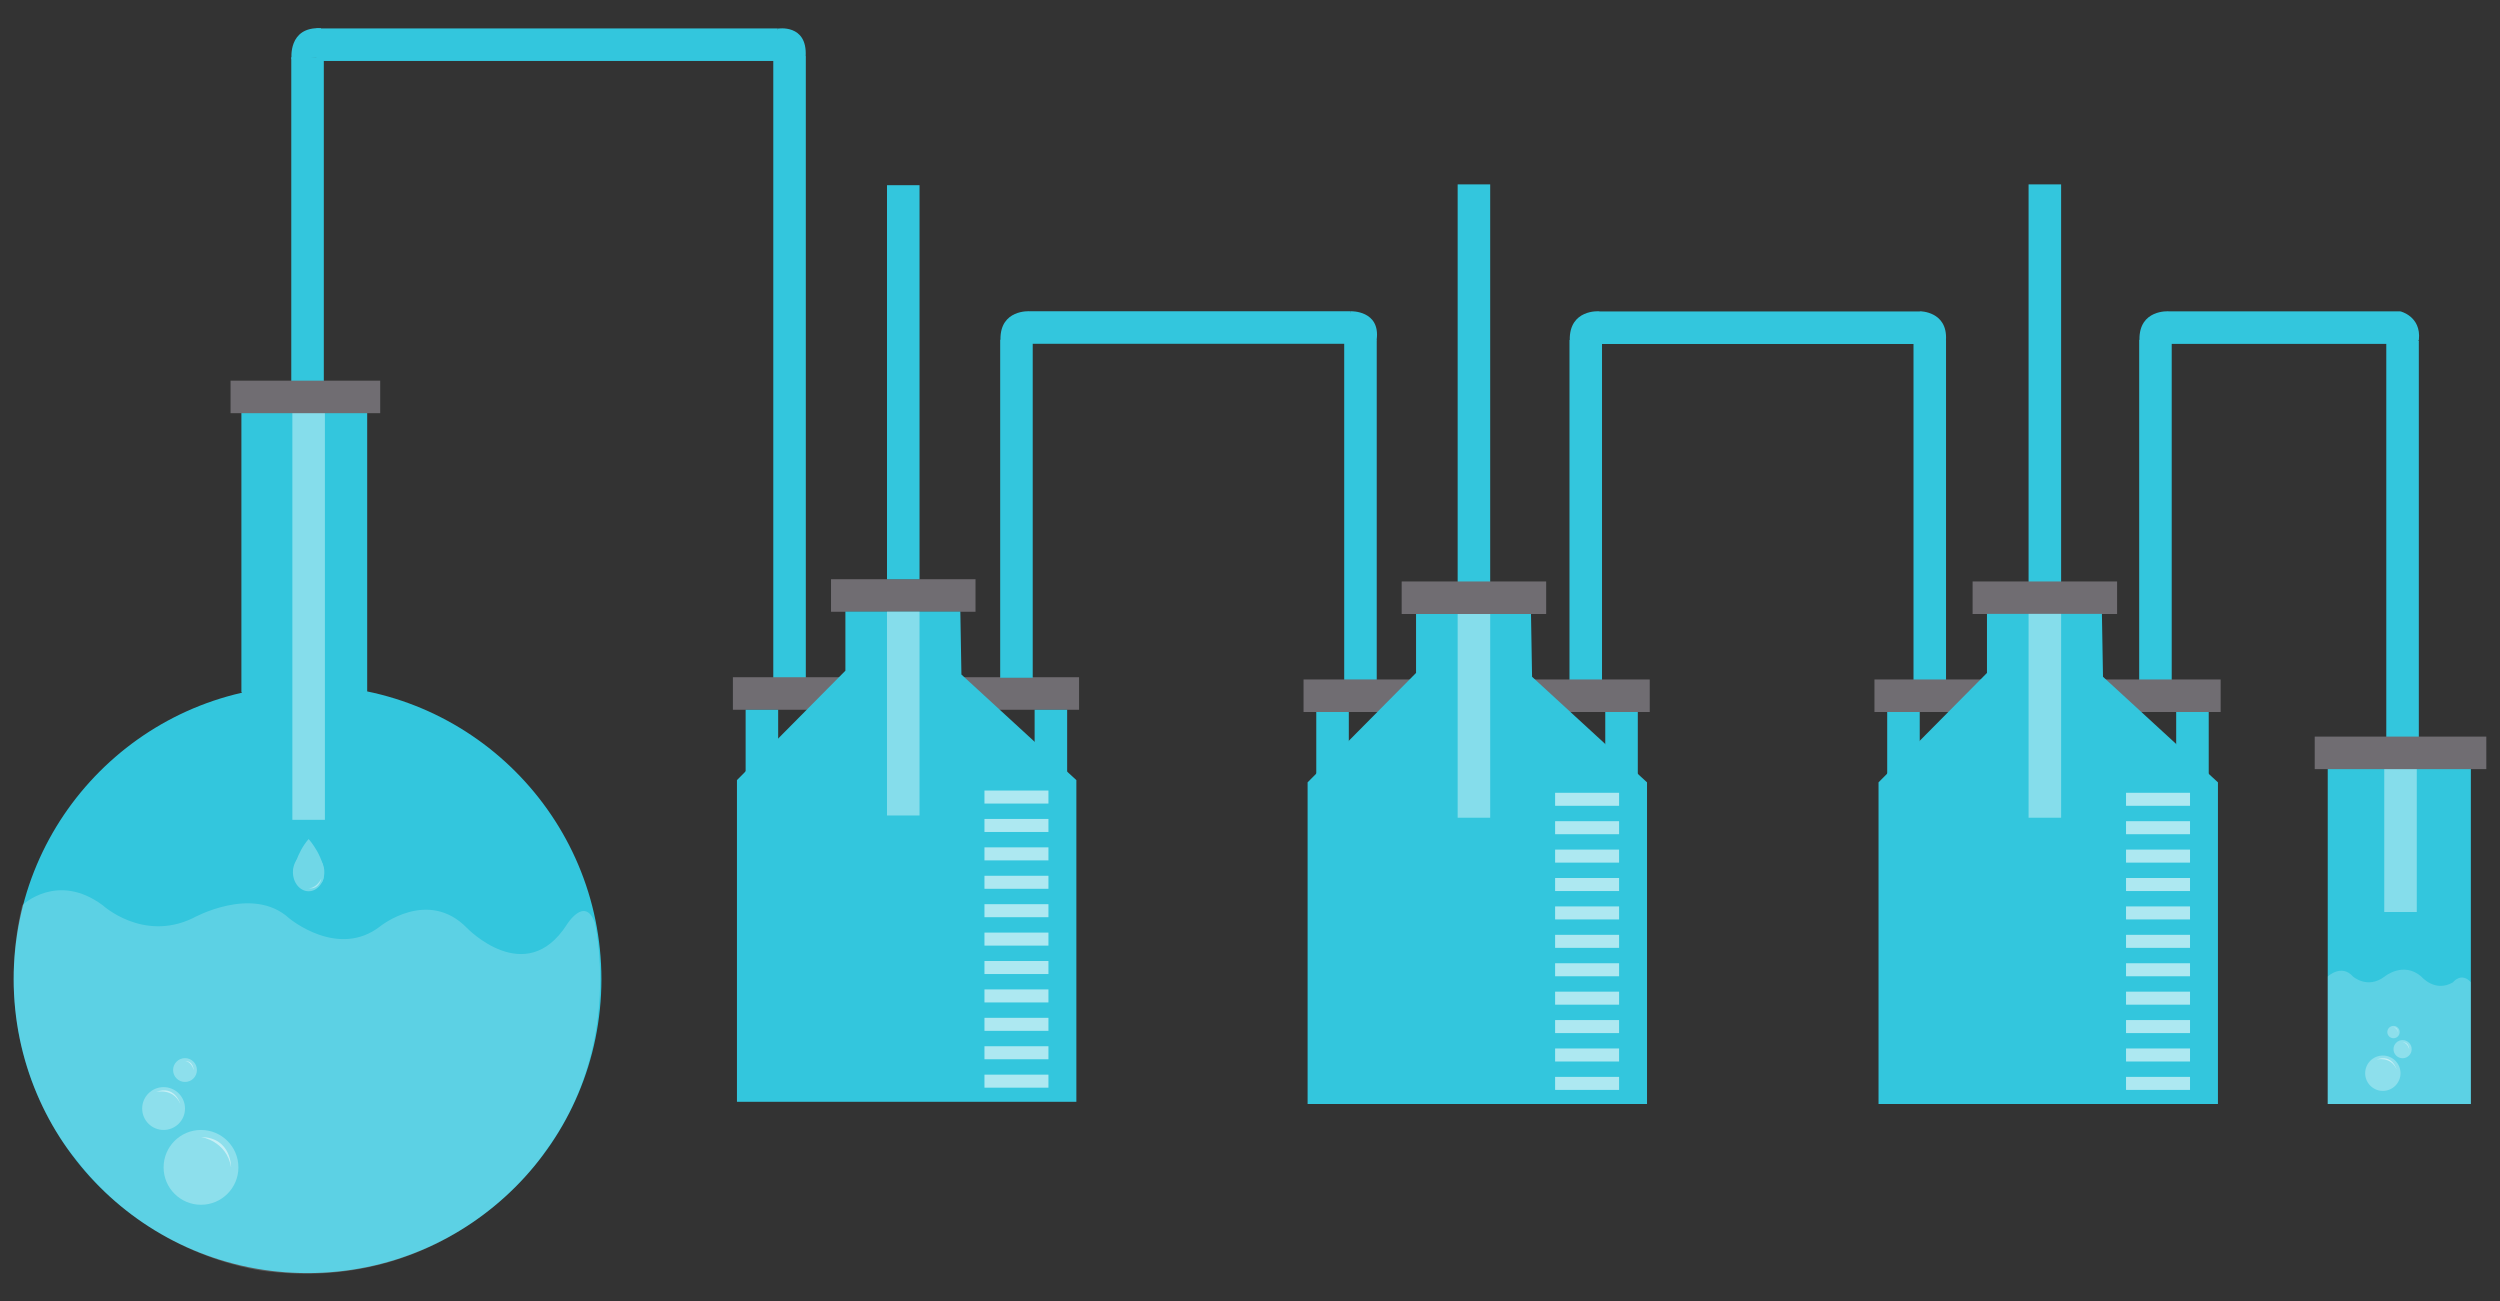 <?xml version="1.0" encoding="utf-8"?>
<!-- Generator: Adobe Illustrator 17.0.0, SVG Export Plug-In . SVG Version: 6.00 Build 0)  -->
<!DOCTYPE svg PUBLIC "-//W3C//DTD SVG 1.1//EN" "http://www.w3.org/Graphics/SVG/1.1/DTD/svg11.dtd">
<svg version="1.1" id="Layer_1" xmlns="http://www.w3.org/2000/svg" xmlns:xlink="http://www.w3.org/1999/xlink" x="0px" y="0px"
	 width="384.246px" height="200px" viewBox="0 0 384.246 200" enable-background="new 0 0 384.246 200" xml:space="preserve">
<rect x="0" y="0" width="384.246" height="200" fill="#333333" stroke="none"/>
<line fill="none" stroke="#33C6DD" stroke-width="5" stroke-miterlimit="10" x1="331.289" y1="104.763" x2="331.289" y2="52.235"/>
<g>
	<line fill="none" stroke="#33C6DD" stroke-width="5" stroke-miterlimit="10" x1="243.727" y1="105.027" x2="243.727" y2="52.264"/>
	<line fill="none" stroke="#33C6DD" stroke-width="5" stroke-miterlimit="10" x1="295.102" y1="50.37" x2="245.769" y2="50.37"/>
	<line fill="none" stroke="#33C6DD" stroke-width="5" stroke-miterlimit="10" x1="296.602" y1="52.264" x2="296.602" y2="104.763"/>
	<path fill="#33C6DD" d="M245.769,47.844c0,0-4.583-0.337-4.5,4.42l2.249,1.894l3.917-3.16L245.769,47.844z"/>
	<path fill="#33C6DD" d="M295.114,47.844c0,0,4.222-0.001,3.983,4.388l-2.617,4.801l-2.68-5.659L295.114,47.844z"/>
</g>
<line fill="none" stroke="#33C6DD" stroke-width="5" stroke-miterlimit="10" x1="47.269" y1="59.006" x2="47.269" y2="8.797"/>
<circle fill="#33C6DD" cx="47.269" cy="150.506" r="45.167"/>
<polygon fill="#33C6DD" points="37.102,106.339 44.436,118.339 56.436,106.339 56.436,63.339 37.102,63.339 "/>
<line opacity="0.4" fill="none" stroke="#FFFFFF" stroke-width="5" stroke-miterlimit="10" enable-background="new    " x1="47.436" y1="63.339" x2="47.436" y2="126.006"/>
<line fill="none" stroke="#706D72" stroke-width="5" stroke-miterlimit="10" x1="35.436" y1="61.006" x2="58.436" y2="61.006"/>
<circle opacity="0.3" fill="#FFFFFF" enable-background="new    " cx="30.894" cy="179.422" r="5.75"/>
<circle opacity="0.3" fill="#FFFFFF" enable-background="new    " cx="25.144" cy="170.381" r="3.292"/>
<circle opacity="0.3" fill="#FFFFFF" enable-background="new    " cx="28.436" cy="164.464" r="1.833"/>
<path opacity="0.5" fill="#FFFFFF" enable-background="new    " d="M30.894,174.756c0,0,3.958,0.583,4.625,4.667
	C35.519,179.422,35.602,174.839,30.894,174.756z"/>
<path opacity="0.5" fill="#FFFFFF" enable-background="new    " d="M23.956,167.839c0,0,2.625-0.688,3.75,1.812
	C27.706,169.652,26.894,166.714,23.956,167.839z"/>
<path opacity="0.5" fill="#FFFFFF" enable-background="new    " d="M28.436,163.089c0,0,0.958,0,1.333,1.375
	C29.769,164.464,29.727,163.015,28.436,163.089z"/>
<path opacity="0.2" fill="#FFFFFF" enable-background="new    " d="M3.422,139.129c0,0,5.353-5.172,12.353,0
	c0,0,6.167,5.672,13.833,2.005c0,0,9.167-5.167,14.833,0c0,0,7.5,6.302,14,1.234c0,0,7.333-5.901,13.333,0.266
	c0,0,9,9.333,15.333-0.5c0,0,2.744-4.467,4.289-0.4c0,0,4.621,18.983-7.771,35.483c0,0-13.884,21.437-42.263,18.218
	c0,0-17.75-1.446-29.906-17.518C11.456,177.919-2.127,162.631,3.422,139.129z"/>
<g opacity="0.3">
	<ellipse fill="#FFFFFF" cx="47.437" cy="134.057" rx="2.413" ry="2.928"/>
	<path fill="#FFFFFF" d="M45.022,134.057c0,0,0.523-2.928,2.413-5.1c0,0,2.721,3.034,2.307,5.916
		C49.327,137.755,45.022,134.057,45.022,134.057z"/>
</g>
<path opacity="0.4" fill="#FFFFFF" enable-background="new    " d="M47.404,136.54c0,0,1.201,0.054,1.984-1.512
	C49.388,135.027,49.147,136.756,47.404,136.54z"/>
<line fill="none" stroke="#33C6DD" stroke-width="5" stroke-miterlimit="10" x1="119.519" y1="6.87" x2="48.623" y2="6.87"/>
<line fill="none" stroke="#33C6DD" stroke-width="5" stroke-miterlimit="10" x1="121.352" y1="8.641" x2="121.352" y2="104.256"/>
<path fill="#33C6DD" d="M44.811,9.089c0,0-0.6-5.031,4.521-4.75l0.375,4.458L44.811,9.089z"/>
<path fill="#33C6DD" d="M119.519,4.402c0,0,4.583-0.792,4.312,4.24l-1.458,2.51c0,0-4.167-2.896-4.208-3
	C118.123,8.047,119.519,4.402,119.519,4.402z"/>
<line fill="none" stroke="#706D72" stroke-width="5" stroke-miterlimit="10" x1="112.644" y1="106.589" x2="165.852" y2="106.589"/>
<line fill="none" stroke="#706D72" stroke-width="5" stroke-miterlimit="10" x1="127.727" y1="91.527" x2="149.936" y2="91.527"/>
<polygon fill="#33C6DD" points="129.936,94.006 129.936,103.086 113.269,119.902 113.269,169.341 165.436,169.341 165.436,119.902 
	147.769,103.675 147.602,94.006 "/>
<line fill="none" stroke="#33C6DD" stroke-width="5" stroke-miterlimit="10" x1="117.102" y1="109.089" x2="117.102" y2="119.922"/>
<line fill="none" stroke="#33C6DD" stroke-width="5" stroke-miterlimit="10" x1="161.519" y1="109.089" x2="161.519" y2="119.922"/>
<line fill="none" stroke="#33C6DD" stroke-width="5" stroke-miterlimit="10" x1="138.831" y1="28.464" x2="138.831" y2="89.027"/>
<line fill="none" stroke="#33C6DD" stroke-width="5" stroke-miterlimit="10" x1="156.227" y1="104.172" x2="156.227" y2="52.214"/>
<line fill="none" stroke="#33C6DD" stroke-width="5" stroke-miterlimit="10" x1="207.602" y1="50.339" x2="158.269" y2="50.339"/>
<line fill="none" stroke="#33C6DD" stroke-width="5" stroke-miterlimit="10" x1="209.102" y1="52.214" x2="209.102" y2="104.506"/>
<path fill="#33C6DD" d="M158.269,47.839c0,0-4.583-0.333-4.5,4.375l2.249,1.875l3.917-3.128L158.269,47.839z"/>
<path fill="#33C6DD" d="M207.614,47.839c0,0,4.55-0.157,3.983,4.342l-2.617,4.751l-2.68-5.601L207.614,47.839z"/>
<line fill="none" stroke="#FFFFFF" stroke-width="2" stroke-miterlimit="10" x1="237.102" y1="122.172" x2="246.936" y2="122.172"/>
<line fill="none" stroke="#FFFFFF" stroke-width="2" stroke-miterlimit="10" x1="237.102" y1="127.006" x2="246.936" y2="127.006"/>
<line fill="none" stroke="#FFFFFF" stroke-width="2" stroke-miterlimit="10" x1="237.102" y1="131.172" x2="246.936" y2="131.172"/>
<line fill="none" stroke="#FFFFFF" stroke-width="2" stroke-miterlimit="10" x1="237.102" y1="135.339" x2="246.936" y2="135.339"/>
<line fill="none" stroke="#FFFFFF" stroke-width="2" stroke-miterlimit="10" x1="237.102" y1="139.506" x2="246.936" y2="139.506"/>
<line fill="none" stroke="#FFFFFF" stroke-width="2" stroke-miterlimit="10" x1="237.102" y1="144.339" x2="246.936" y2="144.339"/>
<line fill="none" stroke="#FFFFFF" stroke-width="2" stroke-miterlimit="10" x1="237.102" y1="148.672" x2="246.936" y2="148.672"/>
<line fill="none" stroke="#FFFFFF" stroke-width="2" stroke-miterlimit="10" x1="237.102" y1="153.339" x2="246.936" y2="153.339"/>
<line fill="none" stroke="#FFFFFF" stroke-width="2" stroke-miterlimit="10" x1="237.102" y1="157.506" x2="246.936" y2="157.506"/>
<line fill="none" stroke="#FFFFFF" stroke-width="2" stroke-miterlimit="10" x1="237.102" y1="161.506" x2="246.936" y2="161.506"/>
<line fill="none" stroke="#FFFFFF" stroke-width="2" stroke-miterlimit="10" x1="237.102" y1="165.839" x2="246.936" y2="165.839"/>
<g opacity="0.6">
	
		<line fill="none" stroke="#FFFFFF" stroke-width="2" stroke-miterlimit="10" x1="151.311" y1="122.506" x2="161.144" y2="122.506"/>
	
		<line fill="none" stroke="#FFFFFF" stroke-width="2" stroke-miterlimit="10" x1="151.311" y1="126.872" x2="161.144" y2="126.872"/>
	
		<line fill="none" stroke="#FFFFFF" stroke-width="2" stroke-miterlimit="10" x1="151.311" y1="131.239" x2="161.144" y2="131.239"/>
	
		<line fill="none" stroke="#FFFFFF" stroke-width="2" stroke-miterlimit="10" x1="151.311" y1="135.606" x2="161.144" y2="135.606"/>
	
		<line fill="none" stroke="#FFFFFF" stroke-width="2" stroke-miterlimit="10" x1="151.311" y1="139.972" x2="161.144" y2="139.972"/>
	
		<line fill="none" stroke="#FFFFFF" stroke-width="2" stroke-miterlimit="10" x1="151.311" y1="144.339" x2="161.144" y2="144.339"/>
	
		<line fill="none" stroke="#FFFFFF" stroke-width="2" stroke-miterlimit="10" x1="151.311" y1="148.706" x2="161.144" y2="148.706"/>
	
		<line fill="none" stroke="#FFFFFF" stroke-width="2" stroke-miterlimit="10" x1="151.311" y1="153.072" x2="161.144" y2="153.072"/>
	
		<line fill="none" stroke="#FFFFFF" stroke-width="2" stroke-miterlimit="10" x1="151.311" y1="157.439" x2="161.144" y2="157.439"/>
	
		<line fill="none" stroke="#FFFFFF" stroke-width="2" stroke-miterlimit="10" x1="151.311" y1="161.806" x2="161.144" y2="161.806"/>
	
		<line fill="none" stroke="#FFFFFF" stroke-width="2" stroke-miterlimit="10" x1="151.311" y1="166.172" x2="161.144" y2="166.172"/>
</g>
<line fill="none" stroke="#706D72" stroke-width="5" stroke-miterlimit="10" x1="200.352" y1="106.933" x2="253.561" y2="106.933"/>
<polygon fill="#33C6DD" points="217.644,94.35 217.644,103.43 200.977,120.245 200.977,169.685 253.144,169.685 253.144,120.245 
	235.477,104.019 235.311,94.35 "/>
<line fill="none" stroke="#33C6DD" stroke-width="5" stroke-miterlimit="10" x1="204.81" y1="109.433" x2="204.81" y2="120.266"/>
<line fill="none" stroke="#33C6DD" stroke-width="5" stroke-miterlimit="10" x1="249.227" y1="109.433" x2="249.227" y2="120.266"/>
<g opacity="0.6">
	<line fill="none" stroke="#FFFFFF" stroke-width="2" stroke-miterlimit="10" x1="239.019" y1="122.85" x2="248.852" y2="122.85"/>
	
		<line fill="none" stroke="#FFFFFF" stroke-width="2" stroke-miterlimit="10" x1="239.019" y1="127.216" x2="248.852" y2="127.216"/>
	
		<line fill="none" stroke="#FFFFFF" stroke-width="2" stroke-miterlimit="10" x1="239.019" y1="131.583" x2="248.852" y2="131.583"/>
	<line fill="none" stroke="#FFFFFF" stroke-width="2" stroke-miterlimit="10" x1="239.019" y1="135.95" x2="248.852" y2="135.95"/>
	
		<line fill="none" stroke="#FFFFFF" stroke-width="2" stroke-miterlimit="10" x1="239.019" y1="140.316" x2="248.852" y2="140.316"/>
	
		<line fill="none" stroke="#FFFFFF" stroke-width="2" stroke-miterlimit="10" x1="239.019" y1="144.683" x2="248.852" y2="144.683"/>
	<line fill="none" stroke="#FFFFFF" stroke-width="2" stroke-miterlimit="10" x1="239.019" y1="149.05" x2="248.852" y2="149.05"/>
	
		<line fill="none" stroke="#FFFFFF" stroke-width="2" stroke-miterlimit="10" x1="239.019" y1="153.416" x2="248.852" y2="153.416"/>
	
		<line fill="none" stroke="#FFFFFF" stroke-width="2" stroke-miterlimit="10" x1="239.019" y1="157.783" x2="248.852" y2="157.783"/>
	<line fill="none" stroke="#FFFFFF" stroke-width="2" stroke-miterlimit="10" x1="239.019" y1="162.15" x2="248.852" y2="162.15"/>
	
		<line fill="none" stroke="#FFFFFF" stroke-width="2" stroke-miterlimit="10" x1="239.019" y1="166.516" x2="248.852" y2="166.516"/>
</g>
<line fill="none" stroke="#33C6DD" stroke-width="5" stroke-miterlimit="10" x1="226.54" y1="28.339" x2="226.54" y2="89.464"/>
<line fill="none" stroke="#33C6DD" stroke-width="5" stroke-miterlimit="10" x1="314.29" y1="28.339" x2="314.29" y2="89.464"/>
<line opacity="0.4" fill="none" stroke="#FFFFFF" stroke-width="5" stroke-miterlimit="10" enable-background="new    " x1="138.831" y1="94.006" x2="138.831" y2="125.339"/>
<line opacity="0.4" fill="none" stroke="#FFFFFF" stroke-width="5" stroke-miterlimit="10" enable-background="new    " x1="226.54" y1="94.35" x2="226.54" y2="125.683"/>
<line fill="none" stroke="#706D72" stroke-width="5" stroke-miterlimit="10" x1="288.102" y1="106.933" x2="341.31" y2="106.933"/>
<line fill="none" stroke="#706D72" stroke-width="5" stroke-miterlimit="10" x1="303.185" y1="91.87" x2="325.394" y2="91.87"/>
<polygon fill="#33C6DD" points="305.394,94.35 305.394,103.43 288.727,120.245 288.727,169.685 340.894,169.685 340.894,120.245 
	323.227,104.019 323.06,94.35 "/>
<line fill="none" stroke="#33C6DD" stroke-width="5" stroke-miterlimit="10" x1="292.56" y1="109.433" x2="292.56" y2="120.266"/>
<line fill="none" stroke="#33C6DD" stroke-width="5" stroke-miterlimit="10" x1="336.977" y1="109.433" x2="336.977" y2="120.266"/>
<g opacity="0.6">
	<line fill="none" stroke="#FFFFFF" stroke-width="2" stroke-miterlimit="10" x1="326.769" y1="122.85" x2="336.602" y2="122.85"/>
	
		<line fill="none" stroke="#FFFFFF" stroke-width="2" stroke-miterlimit="10" x1="326.769" y1="127.216" x2="336.602" y2="127.216"/>
	
		<line fill="none" stroke="#FFFFFF" stroke-width="2" stroke-miterlimit="10" x1="326.769" y1="131.583" x2="336.602" y2="131.583"/>
	<line fill="none" stroke="#FFFFFF" stroke-width="2" stroke-miterlimit="10" x1="326.769" y1="135.95" x2="336.602" y2="135.95"/>
	
		<line fill="none" stroke="#FFFFFF" stroke-width="2" stroke-miterlimit="10" x1="326.769" y1="140.316" x2="336.602" y2="140.316"/>
	
		<line fill="none" stroke="#FFFFFF" stroke-width="2" stroke-miterlimit="10" x1="326.769" y1="144.683" x2="336.602" y2="144.683"/>
	<line fill="none" stroke="#FFFFFF" stroke-width="2" stroke-miterlimit="10" x1="326.769" y1="149.05" x2="336.602" y2="149.05"/>
	
		<line fill="none" stroke="#FFFFFF" stroke-width="2" stroke-miterlimit="10" x1="326.769" y1="153.416" x2="336.602" y2="153.416"/>
	
		<line fill="none" stroke="#FFFFFF" stroke-width="2" stroke-miterlimit="10" x1="326.769" y1="157.783" x2="336.602" y2="157.783"/>
	<line fill="none" stroke="#FFFFFF" stroke-width="2" stroke-miterlimit="10" x1="326.769" y1="162.15" x2="336.602" y2="162.15"/>
	
		<line fill="none" stroke="#FFFFFF" stroke-width="2" stroke-miterlimit="10" x1="326.769" y1="166.516" x2="336.602" y2="166.516"/>
</g>
<line opacity="0.4" fill="none" stroke="#FFFFFF" stroke-width="5" stroke-miterlimit="10" enable-background="new    " x1="314.29" y1="94.35" x2="314.29" y2="125.683"/>
<line fill="none" stroke="#33C6DD" stroke-width="5" stroke-miterlimit="10" x1="368.902" y1="50.355" x2="333.331" y2="50.355"/>
<line fill="none" stroke="#33C6DD" stroke-width="5" stroke-miterlimit="10" x1="369.269" y1="52.407" x2="369.269" y2="113.339"/>
<path fill="#33C6DD" d="M333.331,47.848c0,0-4.583-0.334-4.5,4.387l2.249,1.88l3.917-3.136L333.331,47.848z"/>
<path fill="#33C6DD" d="M368.911,47.848c0,0,3.233,0.741,2.872,4.354l-1.887,4.764l-1.932-5.616L368.911,47.848z"/>
<rect x="357.769" y="118.089" fill="#33C6DD" width="22" height="51.596"/>
<line opacity="0.4" fill="none" stroke="#FFFFFF" stroke-width="5" stroke-miterlimit="10" enable-background="new    " x1="368.956" y1="118.089" x2="368.956" y2="140.173"/>
<path opacity="0.2" fill="#FFFFFF" enable-background="new    " d="M357.769,150.089c0,0,2.125-2,3.875,0c0,0,2.25,2,4.875,0
	c0,0,2.875-2.375,5.625,0c0,0,2.125,2.528,4.875,0.889c0,0,1.25-1.639,2.75-0.014v18.721h-22V150.089z"/>
<line fill="none" stroke="#706D72" stroke-width="5" stroke-miterlimit="10" x1="215.436" y1="91.87" x2="237.644" y2="91.87"/>
<line fill="none" stroke="#706D72" stroke-width="5" stroke-miterlimit="10" x1="355.769" y1="115.714" x2="382.144" y2="115.714"/>
<circle opacity="0.3" fill="#FFFFFF" enable-background="new    " cx="366.239" cy="164.953" r="2.717"/>
<circle opacity="0.3" fill="#FFFFFF" enable-background="new    " cx="369.274" cy="161.255" r="1.397"/>
<path opacity="0.5" fill="#FFFFFF" enable-background="new    " d="M365.259,162.856c0,0,2.167-0.567,3.095,1.496
	C368.354,164.352,367.684,161.927,365.259,162.856z"/>
<path opacity="0.5" fill="#FFFFFF" enable-background="new    " d="M369.274,160.207c0,0,0.73,0,1.016,1.048
	C370.29,161.255,370.258,160.151,369.274,160.207z"/>
<circle opacity="0.3" fill="#FFFFFF" enable-background="new    " cx="367.876" cy="158.625" r="0.949"/>
<path opacity="0.5" fill="#FFFFFF" enable-background="new    " d="M367.876,157.913c0,0,0.496,0,0.69,0.712
	C368.566,158.625,368.545,157.875,367.876,157.913z"/>
</svg>
